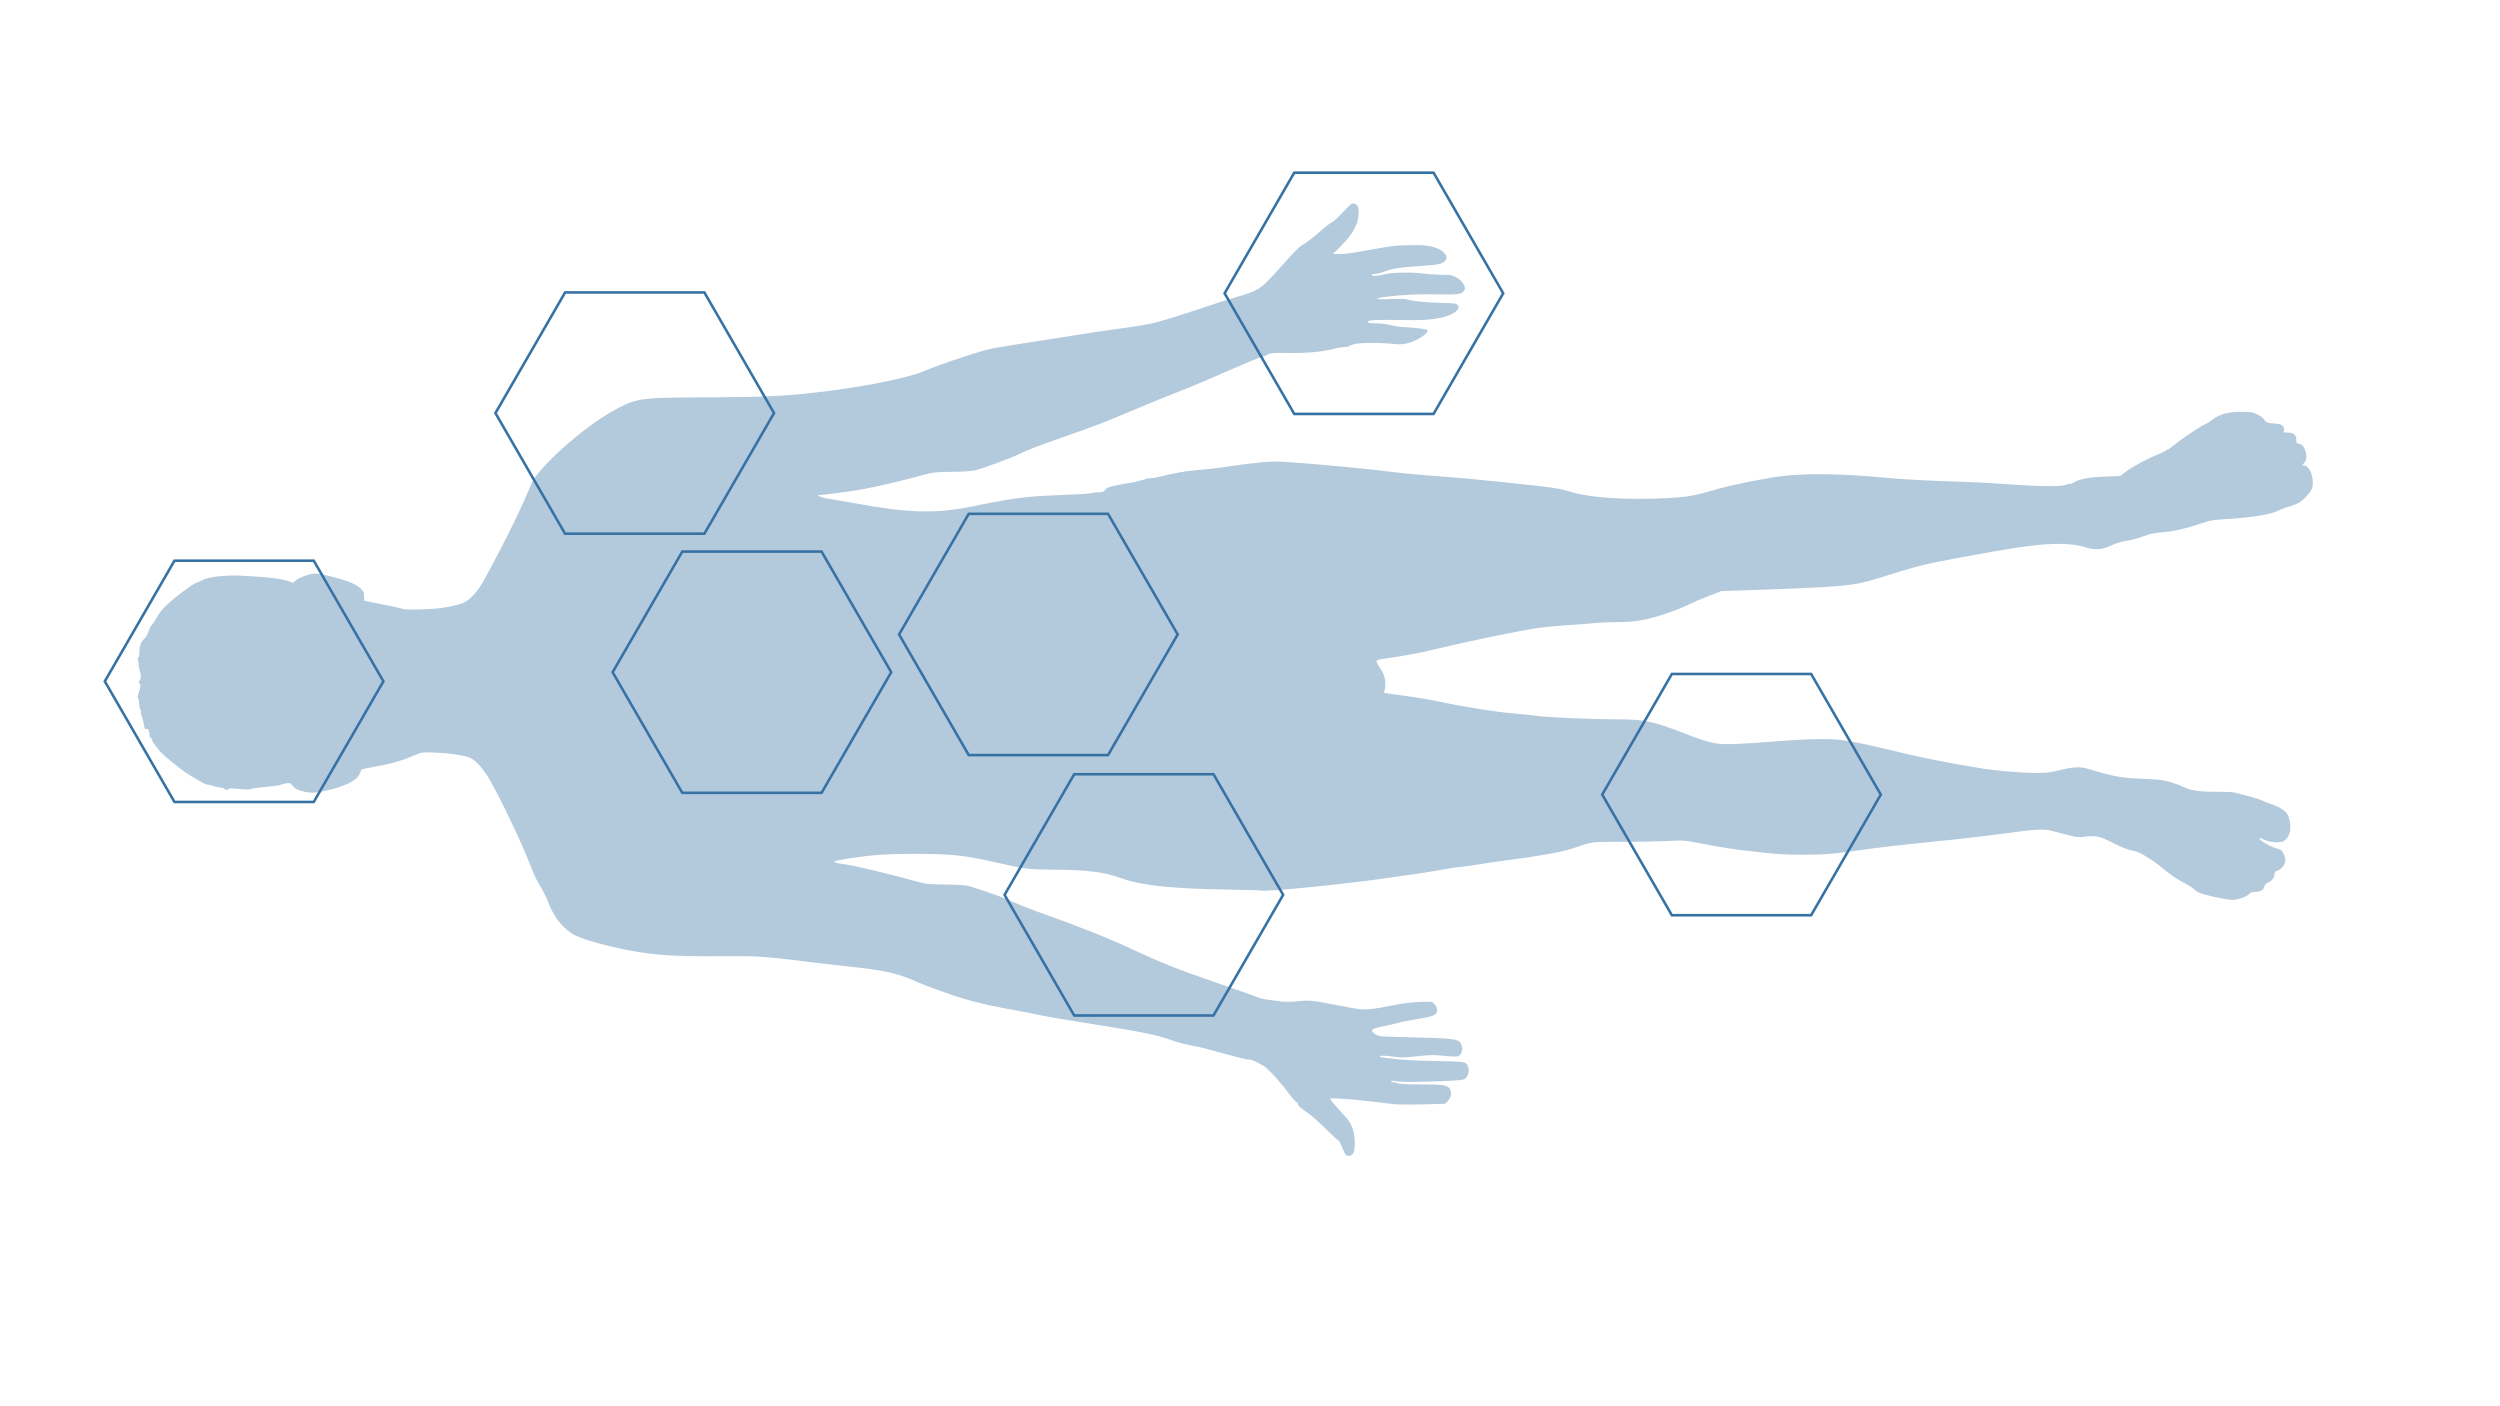 <?xml version="1.0" encoding="utf-8"?>
<!-- Generator: Adobe Illustrator 16.0.4, SVG Export Plug-In . SVG Version: 6.00 Build 0)  -->
<!DOCTYPE svg PUBLIC "-//W3C//DTD SVG 1.1//EN" "http://www.w3.org/Graphics/SVG/1.1/DTD/svg11.dtd">
<svg version="1.1" xmlns="http://www.w3.org/2000/svg" xmlns:xlink="http://www.w3.org/1999/xlink" x="0px" y="0px" width="1920px"
	 height="1080px" viewBox="-475 560 1920 1080" enable-background="new -475 560 1920 1080" xml:space="preserve">
<g id="svg2" inkscape:output_extension="org.inkscape.output.svg.inkscape" sodipodi:docname="Human body silhouette.svg" sodipodi:docbase="D:\DougsDocs\Wikipedia" inkscape:version="0.45.1" sodipodi:version="0.32" xmlns:inkscape="http://www.inkscape.org/namespaces/inkscape" xmlns:sodipodi="http://sodipodi.sourceforge.net/DTD/sodipodi-0.dtd" xmlns:svg="http://www.w3.org/2000/svg" xmlns:rdf="http://www.w3.org/1999/02/22-rdf-syntax-ns#" xmlns:cc="http://web.resource.org/cc/" xmlns:dc="http://purl.org/dc/elements/1.1/">
	<g id="layer1" transform="translate(41.5,630.923)" inkscape:groupmode="layer" inkscape:label="Layer 1">
		<path id="path2180" fill="#3672A3" fill-opacity="0.375" d="M1258.85,304.767c-1.425,3.177-5.798,7.887-9.499,10.231
			c-1.467,0.93-4.896,2.305-7.619,3.057c-2.724,0.751-6.838,2.301-9.144,3.444c-5.395,2.674-20.227,5.075-37.715,6.104
			c-11.729,0.69-13.707,1.019-20.952,3.472c-4.399,1.491-10.058,3.188-12.572,3.772c-2.514,0.584-5.942,1.395-7.619,1.803
			c-1.676,0.409-6.304,0.984-10.285,1.278c-5.501,0.408-8.976,1.186-14.477,3.243c-3.981,1.488-9.467,2.947-12.19,3.243
			c-3.089,0.335-7.208,1.554-10.946,3.238c-8.487,3.823-12.95,4.17-21.055,1.638c-11.603-3.625-28.562-3.366-55.239,0.844
			c-13.467,2.125-46.667,8.106-57.524,10.363c-15.265,3.173-18.736,4.124-43.931,12.03c-21.435,6.727-25.927,7.154-103.501,9.849
			l-19.048,0.662l-10.279,3.996c-5.653,2.197-12.683,5.206-15.619,6.686c-8.367,4.216-25.199,9.821-34.71,11.559
			c-6.073,1.109-11.877,1.588-19.366,1.597c-5.881,0.007-13.779,0.342-17.551,0.743c-3.771,0.402-12.857,1.101-20.19,1.554
			c-7.333,0.454-17.962,1.481-23.62,2.284c-13.109,1.859-53.646,10.231-77.334,15.973c-11.238,2.724-23.373,5.104-31.485,6.175
			c-7.259,0.959-13.678,2.106-14.263,2.549c-0.877,0.662-0.471,1.726,2.283,5.984c2.701,4.174,3.447,6.097,3.85,9.905
			c0.296,2.799,0.167,5.591-0.316,6.849c-0.616,1.606-0.585,2.19,0.131,2.399c0.518,0.153,7.8,1.188,16.182,2.299
			c8.381,1.111,20.553,3.192,27.047,4.624c16.294,3.593,42.934,7.812,55.049,8.72c5.553,0.416,13.524,1.262,17.715,1.878
			c7.907,1.162,43.886,2.749,62.478,2.755c16.434,0.006,23.675,0.995,35.429,4.842c5.657,1.851,13.715,4.805,17.905,6.566
			c4.19,1.761,11.138,4.191,15.438,5.402c11.058,3.114,13.257,3.086,66.141-0.863c5.896-0.439,15.839-0.799,22.096-0.798
			c15.917,0.003,23.429,1.293,62.425,10.722c6.704,1.621,15.275,3.516,19.048,4.211c3.771,0.695,10.114,1.949,14.095,2.788
			c3.981,0.838,9.296,1.812,11.811,2.162c2.514,0.351,8.343,1.333,12.952,2.181c11.35,2.086,31.811,3.896,44.061,3.896
			c8.24,0,11.439-0.348,17.604-1.911c11.188-2.838,16.467-3.098,22.909-1.13c19.142,5.849,24.874,6.88,42.286,7.604
			c13.021,0.542,15.659,0.874,21.334,2.684c3.562,1.137,8.019,2.847,9.904,3.8c4.873,2.463,13.177,3.579,25.757,3.462
			c5.995-0.056,11.995,0.235,13.333,0.646c1.34,0.41,6.003,1.646,10.364,2.745c4.361,1.101,9.301,2.7,10.978,3.556
			c1.676,0.855,4.794,2.058,6.928,2.672c2.135,0.615,5.68,2.336,7.878,3.824c3.4,2.303,4.169,3.283,5.143,6.562
			c2.385,8.03,0.979,14.611-3.791,17.736c-2.684,1.759-11.002,1.164-15.444-1.104c-2.552-1.302-3.238-1.421-3.238-0.561
			c0,1.302,8.255,6.058,12.571,7.244c1.677,0.46,3.429,1.094,3.894,1.409c1.439,0.972,3.345,5.335,3.345,7.659
			c0,3.15-2.989,7.248-5.921,8.117c-1.945,0.576-2.46,1.139-2.46,2.688c0,2.673-1.989,5.3-4.95,6.537
			c-1.731,0.723-2.596,1.678-2.9,3.204c-0.514,2.569-3.118,3.985-7.331,3.985c-1.792,0-3.321,0.488-3.963,1.267
			c-1.875,2.269-8.824,4.829-13.108,4.829c-4.837,0-23.738-4.198-26.415-5.867c-1.048-0.653-2.762-1.979-3.81-2.947
			c-1.048-0.967-4.647-3.139-8-4.824c-3.353-1.687-9.01-5.47-12.571-8.409c-6.913-5.703-8.986-7.192-16.763-12.038
			c-3.384-2.108-6.441-3.338-9.655-3.881c-3.152-0.532-7.925-2.424-14.476-5.739c-10.62-5.372-12.929-5.863-22.346-4.75
			c-5.035,0.595-6.572,0.311-24.357-4.511c-6.295-1.707-12.089-1.407-36.216,1.875c-12.152,1.652-29.467,3.729-38.477,4.613
			c-9.01,0.886-22.209,2.265-29.334,3.067c-7.123,0.801-16.552,1.828-20.952,2.281c-4.399,0.452-16.743,2.056-27.43,3.562
			c-17.562,2.477-21.148,2.747-37.334,2.819c-17.347,0.078-19.926-0.104-48.382-3.412c-8.84-1.028-17.632-2.474-32.762-5.389
			c-11.897-2.291-12.494-2.331-24.763-1.686c-6.914,0.364-22.686,0.662-35.048,0.662c-24.594,0-21.548-0.409-37.715,5.062
			c-7.958,2.691-25.639,5.869-50.485,9.071c-6.596,0.851-17.011,2.39-23.144,3.421s-12.315,1.875-13.738,1.875
			c-1.422,0-7.033,0.84-12.467,1.865c-5.436,1.024-15.025,2.568-21.311,3.432c-6.287,0.862-14.857,2.084-19.049,2.716
			c-30.923,4.66-95.164,11.126-98.795,9.943c-0.559-0.182-12.33-0.519-26.159-0.749c-43.783-0.729-66.285-3.17-81.967-8.893
			c-12.866-4.696-25.178-6.188-52.892-6.412c-18.514-0.149-19.263-0.253-47.62-6.582c-20.319-4.534-30.725-5.523-58.667-5.573
			c-19.492-0.034-32.721,0.906-48.763,3.467c-15.293,2.442-15.509,2.866-2.456,4.82c7.782,1.165,35.824,7.942,54.266,13.115
			c6.515,1.826,8.649,2.044,21.334,2.176c7.752,0.081,15.639,0.531,17.524,1c4.875,1.213,25.703,8.372,29.334,10.083
			c5.276,2.485,17.27,7.349,24,9.73c29.894,10.584,54.976,20.518,72.001,28.518c22.455,10.55,34.992,15.552,64.382,25.688
			c18.803,6.484,32.105,11.184,34.668,12.247c0.838,0.349,3.066,0.812,4.952,1.03c1.886,0.218,6,0.794,9.144,1.279
			c3.391,0.523,8.037,0.665,11.428,0.35c13.51-1.259,11.41-1.463,39.239,3.812c16.847,3.193,15.141,3.271,42.667-1.949
			c4.191-0.795,11.505-1.541,16.254-1.659c8.626-0.214,8.635-0.213,10.477,1.924c1.023,1.188,1.842,3.109,1.842,4.326
			c0,3.743-2.557,4.952-14.384,6.801c-5.847,0.915-12.957,2.328-15.8,3.142c-2.844,0.813-8.173,2.03-11.842,2.705
			c-8.069,1.482-9.597,2.747-6.398,5.299c1.21,0.964,3.257,1.939,4.549,2.166c1.293,0.227,11.951,0.626,23.684,0.887
			c29.773,0.662,35.074,1.169,37.485,3.58c2.263,2.263,2.563,6.467,0.67,9.356c-1.429,2.18-2.673,2.272-14.535,1.084
			c-6.077-0.608-9.905-0.503-18.915,0.523c-9.336,1.063-12.312,1.133-17.144,0.396c-6.899-1.05-11.562-1.139-11.562-0.222
			c0,0.362,2.143,0.859,4.762,1.104c2.619,0.246,8.02,0.818,12,1.272c3.982,0.454,16.262,0.961,27.291,1.127
			c16.386,0.246,20.378,0.516,21.838,1.473c3.312,2.171,3.406,8.753,0.166,11.696c-1.493,1.356-3.286,1.593-16.531,2.176
			c-18.607,0.82-31.094,0.854-36.816,0.1c-2.953-0.388-4.273-0.325-3.954,0.19c0.263,0.428,1.466,0.775,2.674,0.775
			s2.407,0.344,2.667,0.763c0.291,0.47,6.873,0.762,17.212,0.762c17.79,0,21.032,0.526,22.728,3.694
			c1.484,2.774,0.959,6.035-1.4,8.675l-2.223,2.488l-17.016,0.47c-9.357,0.258-19.587,0.165-22.729-0.207
			c-3.144-0.371-11.886-1.404-19.429-2.295c-14.605-1.725-29.334-2.626-29.334-1.794c0,0.521,6.578,8.185,11.68,13.604
			c5.127,5.449,7.386,12.003,7.343,21.307c-0.028,6.26-1.479,8.915-4.871,8.915c-1.57,0-2.239-0.598-3.202-2.856
			c-3.273-7.682-4.133-9.334-4.852-9.334c-0.428,0-4.458-3.661-8.955-8.137c-4.496-4.475-10.236-9.644-12.754-11.484
			c-8.088-5.913-8.77-6.495-8.77-7.485c0-0.535-0.92-1.696-2.043-2.58s-3.095-3.098-4.381-4.92
			c-5.818-8.242-16.607-20.208-20.047-22.232c-5.962-3.509-9.146-4.876-11.398-4.891c-1.939-0.013-6.482-1.119-21.942-5.343
			c-2.933-0.802-7.885-2.153-11.004-3.005c-3.119-0.851-8.667-2.066-12.331-2.702c-3.664-0.636-9.886-2.324-13.83-3.751
			c-11.451-4.146-21.989-6.312-59.599-12.251c-25.979-4.103-38.649-6.305-48.001-8.344c-4.609-1.005-14.552-2.906-22.095-4.225
			c-12.873-2.249-29.709-6.547-39.239-10.016c-2.305-0.837-7.962-2.831-12.572-4.43s-10.609-3.934-13.333-5.187
			c-14.234-6.556-24.997-9.168-47.62-11.56c-8.381-0.887-22.096-2.454-30.477-3.485c-42.386-5.208-43.855-5.312-72.763-5.105
			c-41.911,0.299-57.157-1.002-83.811-7.15c-15.349-3.54-26.957-7.321-31.235-10.177c-8.179-5.457-13.879-12.894-18.167-23.702
			c-2.33-5.875-3.649-8.464-8.116-15.938c-1.378-2.305-3.759-7.56-5.29-11.678c-6.583-17.696-26.668-59.496-33.746-70.228
			c-4.851-7.355-9.505-12.076-13.582-13.781c-3.956-1.652-16.141-3.366-26.701-3.756c-9.257-0.34-9.799-0.273-14.675,1.813
			c-10.767,4.608-19.628,7.116-33.887,9.59c-7.31,1.269-8.128,1.565-8.128,2.954c0,0.506-0.897,2.242-1.994,3.855
			c-2.651,3.902-11.511,8.018-22.973,10.67c-9.838,2.277-13.595,2.441-19.659,0.862c-4.565-1.188-5.912-1.979-8.228-4.831
			c-1.238-1.523-1.863-1.693-4.577-1.245c-1.729,0.286-3.718,0.823-4.421,1.191c-0.703,0.369-5.674,1.044-11.048,1.499
			c-5.373,0.455-10.526,1.192-11.451,1.637c-1.191,0.574-3.854,0.562-9.143-0.04c-4.771-0.543-7.554-0.583-7.716-0.11
			c-0.326,0.947-2.946,0.963-3.528,0.021c-0.244-0.396-2.064-0.927-4.045-1.183c-1.981-0.254-4.197-0.789-4.925-1.186
			c-0.728-0.398-2.232-0.724-3.344-0.724c-1.112,0-3.774-1.087-5.916-2.415s-5.832-3.521-8.201-4.869
			c-3.947-2.248-12.494-8.855-20.059-15.505c-3.69-3.243-8.671-9.729-9.268-12.068c-0.241-0.942-0.758-1.714-1.15-1.714
			c-0.392,0-0.633-0.43-0.536-0.953c0.098-0.523-0.078-2.029-0.39-3.346c-0.437-1.844-0.895-2.309-1.991-2.021
			c-1.196,0.312-1.512-0.215-1.976-3.309c-0.304-2.023-1.026-4.815-1.606-6.202c-0.58-1.388-0.842-2.865-0.583-3.284
			s0.073-1.241-0.414-1.826c-0.486-0.587-0.936-2.715-0.998-4.729c-0.063-2.016-0.466-3.908-0.895-4.208
			c-0.514-0.357-0.326-1.822,0.552-4.292c1.566-4.409,1.694-6.727,0.396-7.159c-0.696-0.231-0.618-0.798,0.303-2.203
			c1.171-1.788,1.188-4.705,0.044-7.517c-0.256-0.629-0.549-2.171-0.652-3.429c-0.103-1.257-0.426-3.449-0.718-4.871
			c-0.365-1.775-0.273-2.424,0.293-2.075c0.557,0.345,0.817-0.955,0.803-4.001c-0.023-4.835,1.129-7.763,4.153-10.557
			c1.008-0.931,2.267-3.243,2.797-5.136s1.732-4.217,2.671-5.164c0.939-0.947,2.585-3.436,3.658-5.531
			c3.238-6.325,9.44-12.172,24.917-23.489c1.886-1.378,4.629-2.945,6.095-3.481c1.467-0.536,3.607-1.477,4.755-2.089
			c2.868-1.529,9.615-2.736,17.34-3.098c7.772-0.365,6.775-0.388,20.953,0.492c14.423,0.896,22.353,1.955,27.011,3.609l3.661,1.301
			l2.414-2.031c2.599-2.187,10.995-5.118,14.66-5.118c3.878,0,19.022,3.716,25.65,6.293c3.983,1.549,7.318,3.438,8.953,5.072
			c2.612,2.61,2.807,3.094,2.923,7.272l0.062,2.256l10.667,2.17c15.698,3.192,16.553,3.38,19.048,4.178
			c2.25,0.721,12.569,0.638,24.217-0.192c8.944-0.639,20.036-3.099,23.733-5.266c4.642-2.721,10.17-9.068,14.034-16.117
			c16.183-29.517,29.934-57.509,36.658-74.622c5.337-13.582,57.35-60.373,83.837-64.438c10.25-1.573,14.02-1.708,52.191-1.879
			c39.364-0.177,56.942-0.921,79.046-3.347c39.385-4.321,74.194-11.522,86.67-16.874c11-4.718,38.859-14.106,49.525-16.689
			c3.562-0.862,13.505-2.605,22.095-3.874c8.591-1.267,23.848-3.646,33.906-5.287c18.331-2.99,34.321-5.399,45.715-6.888
			c11.874-1.551,21.225-3.157,26.958-4.629c6.597-1.695,30.975-9.411,42.377-13.414c4.19-1.471,11.562-3.802,16.381-5.178
			c15.664-4.475,19.495-6.214,24.984-11.348c2.724-2.548,9.404-9.725,14.844-15.948c6.1-6.978,11.207-12.09,13.324-13.334
			c4.114-2.418,10.565-7.445,15.857-12.357c2.126-1.973,5.287-4.313,7.026-5.2c4.579-2.336,13.718-14.556,15.919-14.556
			c3.786,0,5.118,2.557,4.613,8.853c-0.623,7.744-4.281,14.349-12.721,22.958l-6.908,7.048h4.681c4.931,0,7.269-0.325,25.048-3.48
			c18.082-3.208,19.543-3.346,35.645-3.362c17.867-0.018,22.975,7.962,21.725,10.52c-1.83,3.746-4.178,4.419-18.998,5.447
			c-18.371,1.276-21.594,1.764-28.366,4.298c-2.669,0.999-6.011,1.815-7.429,1.815c-1.416,0-2.576,0.343-2.576,0.762
			c0,1.134,4.875,0.923,10.131-0.44c5.887-1.524,20.617-1.773,30.412-0.512c4.069,0.523,11.819,0.952,17.222,0.952
			c9.304,0,15.236,8.694,13.651,11.354c-2.186,3.665-3.472,3.881-21.51,3.623c-16.387-0.234-24.247,0.128-38.063,1.754
			c-11.232,1.323-9.853,2.426,2.31,1.845c7.135-0.341,11.557-0.228,13.313,0.34c4,1.292,15.157,2.392,26.927,2.655
			c10.146,0.227,10.643,0.312,12.078,2.085c1.988,2.455-4.524,11.5-35.146,11.09c-31.45-0.421-34.372-0.268-34.372,1.803
			c0,0.305,2.964,0.609,6.587,0.677c3.622,0.067,8.681,0.685,11.238,1.374c2.558,0.688,6.365,1.317,8.46,1.399
			c6.383,0.25,15.842,1.252,18.787,1.99c4.708,1.18-10.572,12.59-22.977,11.24c-12.203-1.329-27.393-1.332-32.57-0.006
			c-2.199,0.563-3.861,1.247-3.691,1.52c0.168,0.272-1.375,0.567-3.43,0.656c-2.054,0.088-5.031,0.51-6.617,0.937
			c-9.924,2.673-20.885,3.802-35.336,3.64c-13.994-0.157-14.9-0.079-17.946,1.549c-1.765,0.943-3.725,1.714-4.356,1.714
			c-0.918,0-9.738,3.635-27.558,11.365c-3.893,1.688-8.215,3.573-12.978,5.657c-7.18,3.141-17.979,7.59-24,9.887
			c-6.022,2.296-20.034,8.012-31.139,12.702c-25.207,10.645-30.418,12.656-56.382,21.753c-20.833,7.3-26.343,9.445-35.81,13.941
			c-5.529,2.625-25.736,10.006-31.62,11.548c-2.336,0.612-9.261,1.062-17.905,1.162c-12.623,0.146-14.852,0.375-21.334,2.184
			c-15.194,4.239-35.076,8.955-46.829,11.105c-10.116,1.852-31.138,4.602-35.176,4.602c-0.574,0,2.812,1.918,7.527,2.622
			c4.714,0.704,14.744,2.425,22.286,3.824c39.069,7.251,60.892,7.896,87.24,2.578c34.959-7.056,43.13-8.118,69.715-9.055
			c11.315-0.399,21.943-1.062,23.62-1.472c1.676-0.411,4.493-0.755,6.259-0.765c2.341-0.013,3.417-0.403,3.971-1.438
			c0.418-0.781,1.716-1.786,2.884-2.235c2.238-0.858,13.474-3.176,17.363-3.581c1.257-0.131,3.915-0.751,5.905-1.379
			c1.991-0.627,3.619-0.961,3.619-0.741c0,0.219,0.453,0.023,1.007-0.436s2.01-0.812,3.238-0.786
			c1.227,0.027,3.946-0.352,6.041-0.842c15.166-3.548,20.963-4.603,29.333-5.335c10.889-0.954,19.65-1.997,28.953-3.449
			c3.562-0.556,11.95-1.606,18.641-2.333c10.681-1.162,13.842-1.211,25.905-0.404c20.167,1.347,60.309,5.167,77.36,7.359
			c8.172,1.05,24.459,2.575,36.191,3.388c25.016,1.733,83.69,7.821,91.86,9.531c3.116,0.652,7.723,1.826,10.237,2.607
			c14.027,4.358,42.362,6.195,72.382,4.692c16.958-0.85,20.821-1.537,40.382-7.179c11.961-3.45,37.703-8.533,50.667-10.004
			c18.097-2.053,47.901-1.476,77.716,1.505c11.557,1.155,35.259,2.406,57.905,3.056c7.334,0.21,18.134,0.729,24.001,1.152
			c35.895,2.59,51.663,2.917,56.599,1.176c1.69-0.597,3.247-0.912,3.458-0.701s1.281-0.205,2.379-0.924
			c4.126-2.703,11.842-4.192,24.042-4.639l11.81-0.432l4.571-3.511c4.8-3.687,16.633-10.028,24.382-13.065
			c2.514-0.986,5.113-2.252,5.774-2.812c0.661-0.562,1.521-1.021,1.91-1.021c0.389,0,2.591-1.571,4.892-3.49
			c5.707-4.758,19.301-13.897,23.312-15.671c1.806-0.799,4.24-2.251,5.412-3.229c5.575-4.653,12.279-6.55,23.081-6.529
			c7.151,0.014,8.445,0.235,12.19,2.086c2.401,1.186,4.585,2.885,5.114,3.976c1.011,2.085,3.188,2.817,8.791,2.958
			c4.421,0.11,7.059,2.236,6.337,5.108c-0.434,1.73-0.268,1.839,2.812,1.839c4.615,0,6.66,1.635,6.66,5.326
			c0,2.646,0.215,2.979,2.071,3.195c4.838,0.563,7.628,10.882,3.987,14.756l-1.56,1.661l2.236,0.448
			C1258.201,287.604,1261.408,299.063,1258.85,304.767z"/>
	</g>

	<g id="shoulder">
		<polygon fill="none" stroke="#3672A3" stroke-width="2" stroke-miterlimit="10" points="-41.012,969.902 -94.5,877.258 
			-41.012,784.614 65.965,784.614 119.453,877.258 65.965,969.902 	"/>
	</g>
	<g id="hip">
		<polygon fill="none" stroke="#3672A3" stroke-width="2" stroke-miterlimit="10" points="349.988,1339.902 296.5,1247.258 
			349.988,1154.613 456.965,1154.613 510.453,1247.258 456.965,1339.902 	"/>
	</g>
	<g id="spine">
		<polygon fill="none" stroke="#3672A3" stroke-width="2" stroke-miterlimit="10" points="268.988,1139.902 215.5,1047.258 
			268.988,954.614 375.965,954.614 429.453,1047.258 375.965,1139.902 	"/>
	</g>
	<g id="lower_x5F_limb">
		<polygon fill="none" stroke="#3672A3" stroke-width="2" stroke-miterlimit="10" points="808.988,1262.902 755.5,1170.258 
			808.988,1077.614 915.965,1077.614 969.453,1170.258 915.965,1262.902 	"/>
	</g>
	<g id="additional">
		<polygon fill="none" stroke="#3672A3" stroke-width="2" stroke-miterlimit="10" points="-341.012,1175.902 -394.5,1083.258 
			-341.012,990.614 -234.035,990.614 -180.547,1083.258 -234.035,1175.902 	"/>
	</g>
	<g id="chest">
		<polygon fill="none" stroke="#3672A3" stroke-width="2" stroke-miterlimit="10" points="48.988,1168.902 -4.5,1076.258 
			48.988,983.614 155.965,983.614 209.453,1076.258 155.965,1168.902 	"/>
	</g>
	<g id="upper_x5F_limb">
		<polygon fill="none" stroke="#3672A3" stroke-width="2" stroke-miterlimit="10" points="518.988,877.902 465.5,785.258 
			518.988,692.614 625.965,692.614 679.453,785.258 625.965,877.902"/>	
	</g>
</g>
</svg>
